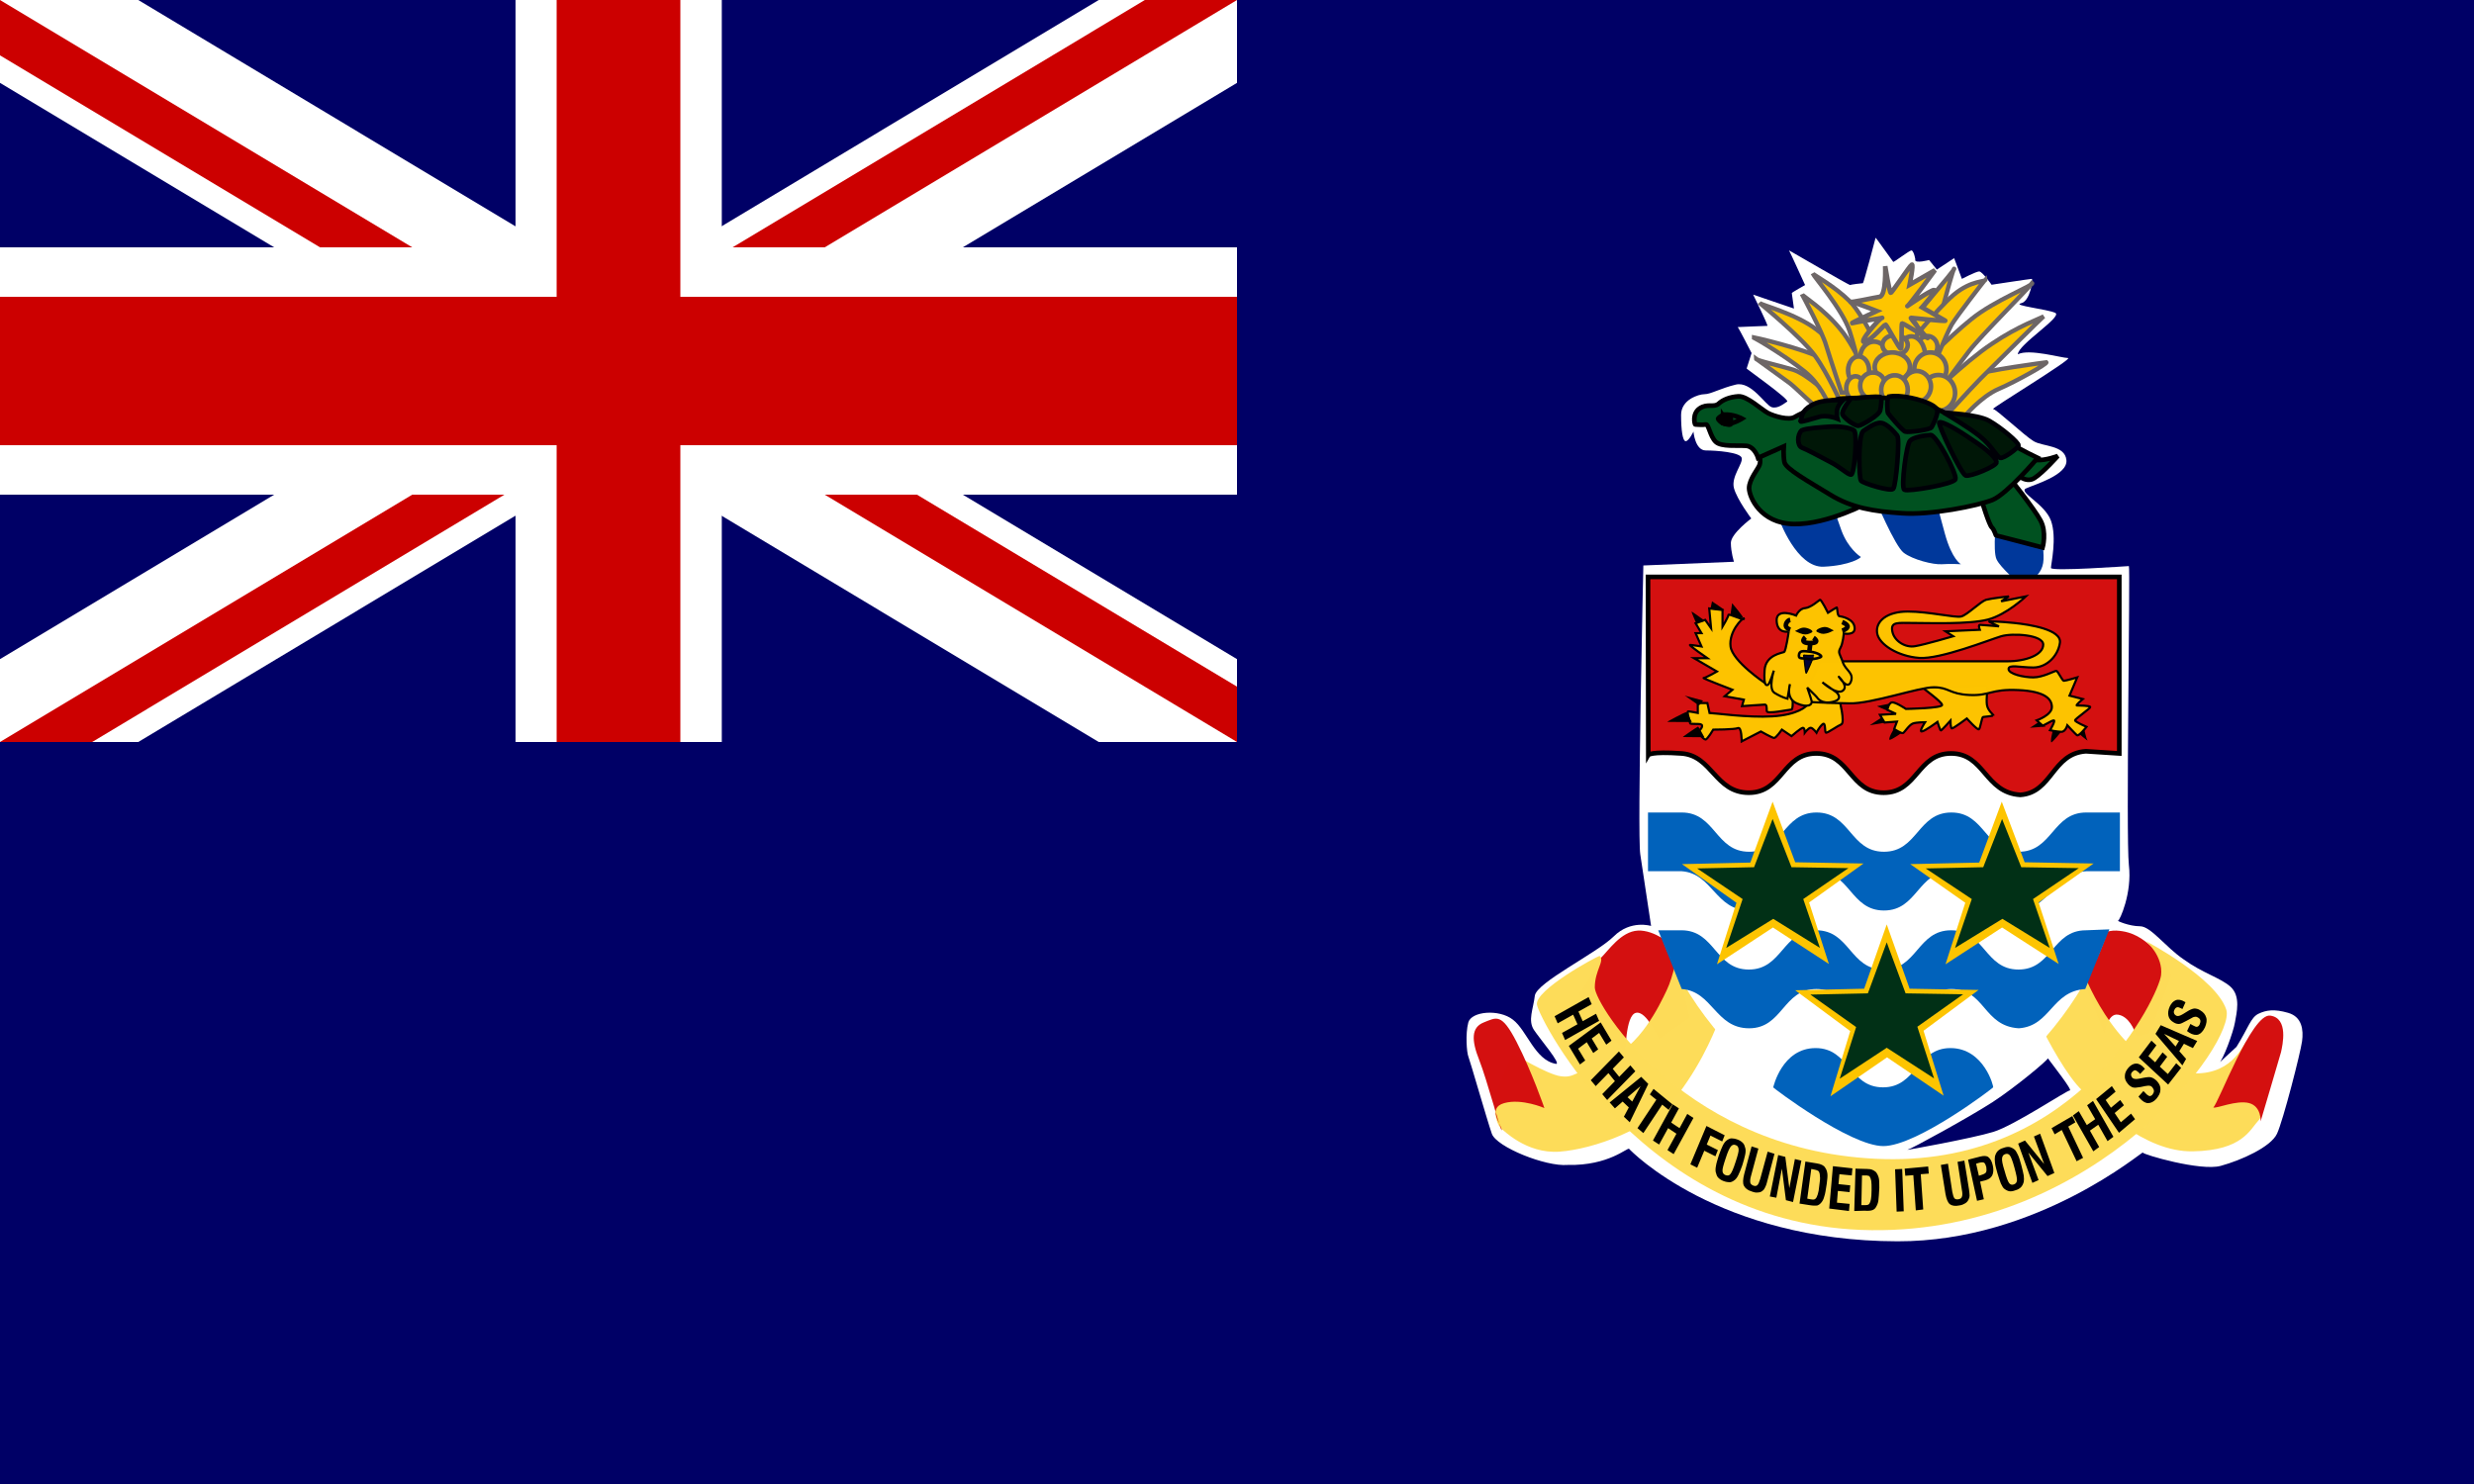 <?xml version="1.0" encoding="utf-8"?>
<!-- Generator: Adobe Illustrator 20.0.0, SVG Export Plug-In . SVG Version: 6.00 Build 0)  -->
<!DOCTYPE svg PUBLIC "-//W3C//DTD SVG 1.1//EN" "http://www.w3.org/Graphics/SVG/1.1/DTD/svg11.dtd">
<svg version="1.1" id="Layer_1" xmlns="http://www.w3.org/2000/svg" xmlns:xlink="http://www.w3.org/1999/xlink" x="0px" y="0px"
	 viewBox="0 0 800 480" style="enable-background:new 0 0 800 480;" xml:space="preserve">
<style type="text/css">
	.st0{fill:#000066;}
	.st1{fill:#FFFFFF;}
	.st2{fill:#CC0000;}
	.st3{fill:#FEC500;stroke:#6D6666;stroke-width:1.403;}
	.st4{fill:#FEC500;stroke:#6D6666;stroke-width:1.497;}
	.st5{fill:#00389B;}
	.st6{fill:#005120;stroke:#000000;stroke-width:1.497;}
	.st7{stroke:#000000;stroke-width:1.497;}
	.st8{fill:#001707;stroke:#000007;stroke-width:1.497;}
	.st9{fill:#D40F0F;fill-opacity:0.996;}
	.st10{fill:#FDDC59;fill-opacity:0.996;}
	.st11{fill:#FDC400;}
	.st12{fill:#D40F0F;fill-opacity:0.996;stroke:#000000;stroke-width:1.497;}
	.st13{fill:#0062BB;fill-opacity:0.996;}
	.st14{fill:#FDC400;fill-opacity:0.996;stroke:#000000;stroke-width:0.701;}
	.st15{fill-opacity:0.996;}
	.st16{fill:#000039;fill-opacity:0.996;stroke:#000000;stroke-width:0.421;}
	.st17{fill:none;stroke:#000000;stroke-width:0.842;}
	.st18{fill:none;stroke:#000000;stroke-width:1.497;}
	.st19{fill:#003017;fill-opacity:0.996;}
	.st20{fill:none;}
</style>
<path class="st0" d="M0,0h800v480H0V0z"/>
<path class="st0" d="M0,0h400v200H0V0z"/>
<g>
	<path class="st1" d="M0,0v26.8L355.3,240H400v-26.8L44.7,0L0,0L0,0z M400,0v26.8L44.7,240H0v-26.8L355.3,0H400z"/>
	<path class="st1" d="M166.7,0v240h66.7V0H166.7z M0,80v80h400V80H0z"/>
	<path class="st2" d="M0,96v48h400V96H0z M180,0v240h40V0H180z M0,240l133.3-80h29.8L29.8,240H0z M0,0l133.3,80h-29.8L0,17.9V0z
		 M236.9,80L370.2,0H400L266.7,80H236.9L236.9,80z M400,240l-133.3-80h29.8L400,222.1V240L400,240z"/>
</g>
<g>
	<path class="st1" d="M577.9,129.9c-1,0.6-3,2.4-5,1.8c-2-0.6-6.6-8.5-11.6-7.3c-5,1.2-8.1,3.1-10.1,3.1c-2,0-7.6,1.8-7.6,6.7
		c0,4.9,0.5,8.5,1.5,8.5s2.5-3.1,2.5-3.1s0.5,6.1,4,6.1s11.1,0.6,11.6,2.4c0.5,1.8-3.5,6.1-2.5,9.8c1,3.7,5.6,9.8,5.6,9.8
		s-6.6,4.9-6.6,7.9s1,6.1,1,6.1l-29.3,1.2c0,0-2,86.6-1,93.4c1,6.7,3.5,23.2,3.5,23.2s-6.6-2.1-12.1,3.4c-5.6,5.5-25,14.9-25.5,19.2
		s-2.3,7.9-0.3,11c2,3,9.1,11.3,7.1,11c-6.8-1.2-9.3-10.8-13.9-14.3c-4.5-3.5-13.4-2.7-14.4,0.9c-1,3.7-0.5,9.8,0,11
		c0.5,1.2,6.1,20.7,7.6,25s17.4,10.7,24.5,10.1c13.4,0.3,19.4-5.8,19.9-5.2c0.5,0.6,28.8,29.8,86.8,29.9
		c45.2,0.1,79.3-29.3,79.3-28.7c0,0.6,18.7,6.1,25.2,4.3c6.6-1.8,16.2-6.1,18.2-10.4c2-4.3,7.6-26.2,8.1-29.9c0.5-3.7,0-7.9-4.5-9.2
		s-7.1-0.9-9.6,0.3s-3.3,4.6-7.1,10.7c-2,1.8-7.3,6.7-5.8,5.5s4.8-10.4,5.3-13.4c0.5-3,2-8.5-1.5-11.6c-3.5-3-8.9-4.3-15.1-8.8
		c-5.9-4-10.6-10.7-14.1-10.7c-3.5,0-7.6-1.8-7.1-1.8s4.6-8.9,3.5-18c-1-9.2,0.5-96.7,0-96.7c-0.5,0-25.2,1.8-25.2,0.6s2-9.8,0-15.3
		c-2-5.5-10.6-9.2-8.1-10.4s13.6-4.3,13.1-9.2s-7.6-4.3-10.6-6.1c-3-1.8-12.1-10.4-13.1-10.4c-1,0,26.3-16.5,24.2-16.5
		c-2,0-12.6-3.1-16.2-1.2c0-3.1,14.6-12.2,12.1-13.4c-2.5-1.2-14.1-2.4-11.1-3.1c3-0.6,4-7.9,3.5-7.9S644,92.1,644,92.1
		s-3-4.3-4-4.3c-1,0-5.6,2.4-5.6,2.4l-2.5-6.7l-5.6,3.7l-2.5-3.1c0,0-4.5,1.2-4.5,0c0.2,0-0.5-3.1-1.2-3.1c-0.7,0-5.7,3.9-5.9,3.7
		c-0.2-0.2-5.7-8-5.7-7.8s-3.9,14.7-4.1,14.7c-0.2,0-3.9,0.4-4.1,0.6c-0.2,0.2-20-11.4-19.8-11.2c0.2,0.2,5.2,11.2,5.2,11.2
		s-4.3,2.4-4.3,2.6c0,0.2,0.7,5,0.7,5l-13.2-4.5c0,0,5,10.1,4.6,10.1c-0.4,0-9.8,0.4-9.6,0.4c0.2,0,4.5,8.4,4.5,8.4l-1.6,5
		C564.7,119.3,578.9,129.3,577.9,129.9L577.9,129.9z M662.2,342.3c1.3,1.8,8.1,10.4,7.1,10.4s-17.9,11.3-24.7,13.4
		c-6.8,2.1-29,6.1-27.8,5.8c1.3-0.3,19.9-10.5,27.5-15.4C651.8,351.6,662.2,342.9,662.2,342.3L662.2,342.3z M556.7,342
		c-1,1.2-5.8,10.7-5.8,10.7s13.9,9.8,24.2,13.4c10.3,3.7,28,4.9,27,4.6c-1-0.3-22.2-9.8-28.3-14.6C567.8,351.1,556.9,342,556.7,342
		L556.7,342z"/>
	<g>
		<path class="st3" d="M567.8,116c0,0,8.8,6.4,10.9,7.9c2,1.5,8.6,8.2,9.1,7.9c0.5-0.3,4-3.7,4-3.7s-7.3-7-11.9-8.5
			C575.3,118.2,567.8,116.6,567.8,116z"/>
		<path class="st3" d="M566.5,109c0.8,0,14.6,8.5,18.9,12.8c4.3,4.3,6.1,9.8,6.6,9.8c0.5,0,7.1-1.2,6.8-1.2c-0.3,0-3-11-9.3-14.3
			C583.2,112.7,566.8,109,566.5,109z"/>
		<path class="st3" d="M631.9,86.9c-0.3,0-2.8,9.2-3.5,11.9c-0.8,2.7-2,8.5-2,8.5s-11.1,1.2-10.6-0.3
			C616.2,105.5,632.6,86.9,631.9,86.9z"/>
		<path class="st3" d="M569,98c0,0,13.1,10.7,17.7,16.8c4.5,6.1,9.1,16.8,9.3,16.8c0.3,0,12.4-3.1,12.4-2.7c0,0.3-14.1-17.1-21-22.3
			C580.6,101.4,569.3,98.6,569,98z"/>
		<path class="st3" d="M582.7,95.2c0,0,6.6,12.2,7.8,16.5c1.3,4.3,5,15.3,5,15.3h10.3c0,0-5-13.7-10.6-20.4
			C589.7,99.8,582.9,95.8,582.7,95.2z"/>
		<path class="st3" d="M586.2,88.5c0.3,0.9,9.6,11.6,11.9,18.6c2.3,7,4,15.9,4,15.9l9.1-2.7c0,0-8.1-18-13.1-22.9
			C593,92.4,586.7,89.1,586.2,88.5z"/>
		<path class="st3" d="M661.7,117.2c0,0-18.9,2.4-25.7,4.6s-10.6,10.1-10.6,10.1s8.8,4,9.3,3.4c0.5-0.6,5.8-7,11.6-9.5
			C652.1,123.3,662.2,117.6,661.7,117.2L661.7,117.2z"/>
		<path class="st3" d="M660.9,102.3c-0.5,0.3-15.6,15.3-20.4,20.1c-4.8,4.9-9.3,10.1-9.8,10.4c-0.5,0.3-9.8-1.5-9.3-2.1
			c0.5-0.6,13.9-13.7,22.7-19.5C652.8,105.3,660.1,102.9,660.9,102.3z"/>
		<path class="st3" d="M657.1,91.6c-1.5,2.1-16.4,16.8-20.4,22c-4,5.2-10.6,14.3-10.6,14.3s-7.8-4.3-7.3-6.1
			c0.5-1.8,11.1-12.5,18.7-18.6C645,97.1,657.9,92.2,657.1,91.6z"/>
		<path class="st3" d="M642,90.4c-0.3,0.3-9.1,11.6-10.9,14.6c-1.8,3.1-7.1,16.5-7.1,16.5s-7.8-8.2-7.8-8.5
			c0-0.3,9.8-12.8,15.6-17.7C637.7,90.4,642.2,91.3,642,90.4z"/>
		<path class="st4" d="M620.1,107.1c0,2.1-1.4,3.9-3.2,3.9c-1.8,0-3.2-1.7-3.2-3.9s1.4-3.9,3.2-3.9
			C618.7,103.2,620.1,104.9,620.1,107.1z M626.5,112.2c0,1.9-1.4,3.5-3.2,3.5s-3.2-1.5-3.2-3.5c0-1.9,1.4-3.5,3.2-3.5
			S626.5,110.3,626.5,112.2z M612.2,108.4c0,1.9-1.8,3.5-3.9,3.5c-2.2,0-3.9-1.5-3.9-3.5c0-1.9,1.8-3.5,3.9-3.5
			S612.2,106.5,612.2,108.4z"/>
		<path class="st4" d="M622.6,115.5c0,3.7-2,6.7-4.5,6.7s-4.5-3-4.5-6.7c0-3.7,2-6.7,4.5-6.7S622.6,111.8,622.6,115.5z M610.5,115.7
			c0,2.9-2,5.2-4.5,5.2s-4.5-2.3-4.5-5.2s2-5.2,4.5-5.2S610.5,112.8,610.5,115.7z"/>
		<path class="st4" d="M604.4,119.8c0,2.5-1.5,4.5-3.4,4.5s-3.4-2-3.4-4.5c0-2.5,1.5-4.5,3.4-4.5
			C602.9,115.3,604.4,117.3,604.4,119.8z M629.4,119.4c0,3-2.3,5.4-5.2,5.4c-2.9,0-5.2-2.4-5.2-5.4c0-3,2.3-5.4,5.2-5.4
			C627.1,114,629.4,116.4,629.4,119.4z M616.9,111.6c0,1.8-1.8,3.2-4.1,3.2s-4.1-1.4-4.1-3.2c0-1.8,1.8-3.2,4.1-3.2
			S616.9,109.8,616.9,111.6z"/>
		<path class="st4" d="M617.6,118.7c0,2.6-2.6,4.7-5.7,4.7s-5.7-2.1-5.7-4.7s2.6-4.7,5.7-4.7S617.6,116.1,617.6,118.7z M632.2,127.1
			c0,3.2-2.4,5.8-5.4,5.8c-3,0-5.4-2.6-5.4-5.8c0-3.2,2.4-5.8,5.4-5.8C629.8,121.3,632.2,123.9,632.2,127.1z M603,125.6
			c0,2.1-1.4,3.9-3,3.9s-3-1.7-3-3.9s1.4-3.9,3-3.9S603,123.5,603,125.6z"/>
		<path class="st4" d="M624.4,125c0,2.7-2.1,5-4.6,5c-2.6,0-4.6-2.2-4.6-5s2.1-5,4.6-5C622.3,120,624.4,122.2,624.4,125z
			 M609.7,124.8c0,2.4-1.8,4.3-4.1,4.3c-2.3,0-4.1-1.9-4.1-4.3c0-2.4,1.8-4.3,4.1-4.3C607.9,120.4,609.7,122.4,609.7,124.8z"/>
		<path class="st4" d="M616.9,126.1c0,2.6-1.9,4.7-4.3,4.7c-2.4,0-4.3-2.1-4.3-4.7s1.9-4.7,4.3-4.7
			C615,121.3,616.9,123.4,616.9,126.1z M598.3,97.6c1.1,0,8.6,3,8.6,3s-9.3,4.3-7.9,3.9s10.4-1.7,9.6-1.7c-0.7,0-7.9,8.2-5.7,7.8
			c2.1-0.4,6.4-5.6,6.8-5.6c0.4,0,4.6,8.2,5,7.8c0.4-0.4,0-8.2,0.4-8.2c0.4,0,8.9,5.2,8.2,4.7c-0.7-0.4-5.7-6.5-5.4-6.5
			c0.4,0,11.8,1.3,11.1,0.9c-0.7-0.4-7.5-4.3-7.5-4.3s5-5.6,3.9-5.6s-9.3,5.6-8.6,5.2c0.7-0.4,8.9-11.6,8.9-11.6l-8.2,4.7
			c0,0,1.4-6.9,0.7-6.5c-0.7,0.4-6.4,9.1-6.8,9.1s-1.8-8.6-1.8-8.6s0.4,9.5-1.8,9.9C605.8,96.3,598.3,98,598.3,97.6L598.3,97.6z"/>
	</g>
	<g>
		<path class="st5" d="M575.1,167.3c0.2,0.9,5.9,16.4,14.6,16s12.3-3,12-3.2c-0.4-0.2-4.1-2.8-6.2-8.4c-2.1-5.6-2.5-8-2.5-8
			L575.1,167.3L575.1,167.3z M606.3,161.3c0,0,6.4,15.3,9.3,17.5c2.9,2.2,9.5,3.9,12.3,3.7c2.9-0.2,6.2,0,6.2,0s-2.9-1.5-5.2-9.9
			s-3-11.2-3-11.2H606.3L606.3,161.3z M645.6,166.9c0,0-1.3,11.2,0,14s7.5,8,7.5,8s7.5-1.1,7.7-8c0.2-6.9-2.5-13.4-2.5-13.4
			L645.6,166.9L645.6,166.9z"/>
		<path class="st6" d="M569,147.3c0,0,0.4,1.7,0,3c-0.4,1.3-3.4,4.7-3.4,7.6c0,2.8,3.6,11.4,14.5,11.6c10.9,0.2,24.6-7.1,24.5-7.3
			c-0.2-0.2-26.1-21.1-26.4-20.9C577.7,141.4,569,147.7,569,147.3L569,147.3z M640.9,162.2c0,0,2.3,7.6,3.2,8.4
			c0.9,0.9,1.2,2.6,1.4,2.6s15,3.9,15,3.9s1.4-5-0.7-8.8c-2.1-3.9-10.2-14-10.2-14L640.9,162.2L640.9,162.2z M651.1,152.9
			c0.4,0,3.9,3.7,6.8,1.7c2.9-1.9,7.5-7.1,7.5-7.1s-3.9,1.5-6.8,1.3C655.7,148.6,651.3,153.1,651.1,152.9z"/>
		<path class="st6" d="M568.5,148.1c0,0-1.1-3.7-3.9-3.9c-2.9-0.2-8,0.4-9.8-1.3c-1.8-1.7-2.3-5.8-3.2-5.6c-0.9,0.2-3.2,0-3.4,0
			c-0.2,0-1.1-3.5,1.4-5.2s4.6-0.2,6.1-1.5c1.4-1.3,3.6-2.2,6.4-2.4s7.5,4.3,9.6,5.4c2.1,1.1,6.8,2.4,8.6,1.3
			c1.8-1.1,11.8-5.8,15.3-6c3.6-0.2,11.1-0.4,13.9-0.2s14.1,1.9,17.5,3.9c3.4,1.9,21.4,9.5,23.9,11.2c2.5,1.7,8,4.3,8,4.3
			s-9.8,11.6-14.6,13.6c-4.8,1.9-20.2,5-29.3,4.3c-9.1-0.6-16.2-1.7-23.2-6c-7-4.3-14.5-8.4-14.8-10.6c-0.4-2.2-0.2-5-0.2-5
			L568.5,148.1L568.5,148.1z"/>
		<path class="st6" d="M557.4,134.1c-0.4,0.2-2.1,1.1-1.8,1.5c0.4,0.4,1.1,1.7,3.2,1.5c2.1-0.2,4.5-1.7,4.5-1.7
			S560.6,133.9,557.4,134.1z"/>
		<path class="st7" d="M557.2,134.5v2.4c0,0,2.5,0.9,2.5,0.2c0-0.6,0.2-2.2-0.4-2.2C558.8,135,557.4,134.8,557.2,134.5z"/>
		<path class="st8" d="M582.2,136.3c0.6-1.4,0-3.2,3.7-5.3c3.7-2.1,10-1.5,10-1.5s-1.8,1.7-1.9,3.4c-0.1,1.8,0.1,2.5,0.1,2.5
			s-3.5-1.4-6.1-0.5C585.3,135.7,582.3,136.6,582.2,136.3z M598.6,128.9c-0.4,0.2-3.2,4-2.8,5.1c0.3,1.1,4,3.9,5.2,3.7
			c1.2-0.2,6.7-3.4,7-5s0.6-3.7,0.1-4.2C607.7,127.9,598.7,129,598.6,128.9z M610.7,128.3c-0.7,0.8-0.4,4.9-0.2,5.3
			c0.3,0.5,4.6,5.7,5.6,6c0.9,0.3,8-0.5,8.5-1.4c0.6-0.9,2.3-4.8,1.8-5.7c-0.5-0.9-2-2.1-6.7-3.4C614.9,127.9,612.2,128,610.7,128.3
			z M628.5,133.4c1.1,0.7,7.8,4.6,11.7,7.7c3.9,3.1,5.5,6.7,6.6,7c1.1,0.3,5.7-3.1,5.9-4c0.2-0.9-5.6-5.8-9.5-8
			C639.3,133.9,628.5,133.6,628.5,133.4z M627.1,136.6c-0.6,0.6,7.1,16.7,8.5,17.2c1.5,0.5,10.2-3.1,10-4.3
			c-0.1-1.2-2.4-3.7-7.8-7.2C632.6,138.7,628.2,136.3,627.1,136.6z M617.7,142.5c-1.2,0.8-3.1,15.3-1.9,15.9
			c1.2,0.7,16-1.8,16.5-3.4c0.6-1.6-6.1-14.3-8-14.3C622.3,140.8,618.8,141.4,617.7,142.5L617.7,142.5z M602.4,139.5
			c-1.6,1.8-1.3,15.2-0.6,16c0.7,0.8,9.5,3.6,10.4,2.6c0.9-1,2.2-16.1,1.3-17.2s-3.3-3.9-5.2-4.1
			C606.4,136.5,603.3,138.9,602.4,139.5z M582.6,139.2c-1.5,1.4-1.5,5,0.1,5.6c1.6,0.6,5.5,2.7,9.1,4.6c3.7,1.9,5.7,4.2,6.8,4.1
			c1.1-0.1,2.1-13.5,0.9-14.3c-1.1-0.8-4.5-1.4-7.6-1.2C588.8,138.2,584.2,138.5,582.6,139.2z"/>
	</g>
	<path class="st9" d="M517.5,310c2.6-2.5,6.6-8.7,12.1-9c5.5-0.3,11.2,4.8,11.2,4.8s5.8,23.5,5.5,23.5c-0.3,0-9.5,6.7-9.8,6.7
		c-0.3,0-4-9.2-7.5-8.4c-3.5,0.8-3.2,13.4-3.7,12.6s-15.2-18.2-14.7-18.8C511.2,320.9,517.8,310.8,517.5,310L517.5,310z
		 M669.4,306.9c1.7-0.3,9.5-6.2,15-5.9c5.5,0.3,8.6,2.8,11.5,5.3c2.9,2.5,6.3,9,6.3,9s-6.9,19-7.5,19s-3.5,1.7-4,0.3
		s-2.3-5.9-5.8-6.4c-3.5-0.6-4.3,6.2-4.3,6.2L669.4,306.9L669.4,306.9z"/>
	<path class="st10" d="M673.2,312.8c0,1.7,10.6,28,27.9,33c17.3,5,22.7-4.8,24.7-8.1c2-3.4,9.2-3.1,9.2-3.1s-1.7,24.6-4.6,27.7
		c-2.9,3.1-5.2,9.8-21.3,10.1c-16.1,0.3-30.8-15.1-35.7-19.6c-4.9-4.5-11.2-16.2-13.8-21.6C657,326,673.4,313.4,673.2,312.8
		L673.2,312.8z M485.6,365.2c0.3,0,7.8,8.1,18.7,7.3c10.9-0.8,29.6-7.3,38.3-18.5c8.6-11.2,12.9-23.2,12.9-23.2
		s-12.7-22.4-12.9-22.4c-0.3,0-1.4,7.3-3.7,12c-2.3,4.8-8.6,18.2-19.3,22.4c-10.6,4.2-10.6,5.9-15,5.3c-4.3-0.6-15.5-7.3-15.5-7.6
		c0-0.3-5.5,13.2-5.5,13.2S482.4,362.4,485.6,365.2L485.6,365.2z"/>
	<path class="st10" d="M517.3,309.2c-0.8,0-21.2,11.1-20.3,15.8c0.8,4.8,35,72.1,108.2,72.9c73.2,0.8,118-61,114.7-71.3
		c-3.3-10.3-26-22.2-26-22.2s5.7,4.8,4.9,11.1c-0.8,6.3-26,61-89.5,59.4c-63.5-1.6-93.6-49.9-93.6-55.5S519,310.8,517.3,309.2
		L517.3,309.2z"/>
	<path class="st9" d="M715.7,358.2c1.7-1.4,12.4-30.5,18.4-29.7c6,0.8,4,9.5,3.5,11.8c-0.6,2.2-6.6,22.4-6.6,22.4s0.3-4.8-3.7-5.9
		C723.2,355.7,716.6,358.7,715.7,358.2L715.7,358.2z M485.6,365.5c0-1.6-4.9-7.1,0.8-8.7c5.7-1.6,13,1.6,13,1.6s-4.1-11.9-9-21.4
		c-4.9-9.5-6.5-7.9-10.6-6.3c-4.1,1.6-4,5.8-1.5,12.1C480.8,349.1,485.6,367.1,485.6,365.5L485.6,365.5z"/>
	<path class="st11" d="M552.7,311.1l7.1-23.9l-19.6-15l24.6-0.6l8-23.6l8.1,23.6l24.6,0.5l-19.5,15.1l7.2,23.9l-20.2-14.2
		L552.7,311.1z"/>
	<path class="st1" d="M685.2,186.6v92c0.2,45-45.7,84.4-76.1,92c-30.5-7.7-76.3-47.1-76.1-92v-92L685.2,186.6L685.2,186.6z"/>
	<path class="st12" d="M532.9,186.6l0.1,57.6c0,0,0.7-1.2,10.7-0.5c10,0.7,10.9,12.7,21.8,12.7c10.9,0,10.9-12.7,21.8-12.7
		s10.9,12.7,21.8,12.7s10.9-12.7,21.8-12.7s10.9,12.7,22.4,13.4c10.3-0.7,10.3-13.4,21.2-14.1l10.8,0.7v-57.1L532.9,186.6
		L532.9,186.6z"/>
	<path class="st13" d="M532.9,262.8v19h10.9c10,0.7,10.9,12.7,21.8,12.7c10.9,0,10.9-12.7,21.8-12.7c10.9,0,10.9,12.7,21.8,12.7
		c10.9,0,10.9-12.7,21.8-12.7c10.9,0,10.3,12,21.8,12.7c10.3-0.7,10.8-12,21.8-12.7h10.9v-19h-10.9c-10.9,0-10.9,12.7-21.8,12.7
		s-10.9-12.7-21.8-12.7c-10.9,0-10.9,12.7-21.8,12.7c-10.9,0-10.9-12.7-21.8-12.7s-10.9,12.7-21.8,12.7s-10.9-12.7-21.8-12.7
		L532.9,262.8L532.9,262.8z M536.2,300.9l7.6,19c10,0.7,10.9,12.7,21.8,12.7c10.9,0,10.9-12.7,21.8-12.7c10.9,0,10.9,12.7,21.8,12.7
		c10.9,0,10.9-12.7,21.8-12.7s10.3,12,21.8,12.7c10.3-0.7,10.6-12,21.5-12.7l7.8-19.3l-7.6,0.3c-10.9,0-10.9,12.7-21.8,12.7
		c-10.9,0-10.9-12.7-21.8-12.7c-10.9,0-10.9,12.7-21.8,12.7c-10.9,0-10.9-12.7-21.8-12.7c-10.9,0-10.9,12.7-21.8,12.7
		c-10.9,0-10.9-12.7-21.8-12.7H536.2L536.2,300.9z M609,370.7c10.9,0,35.8-19,35.5-19c0.3,0-2.9-12.7-13.8-12.7
		s-10.9,12.7-21.8,12.7c-10.9,0-10.9-12.7-21.8-12.7c-10.9,0-13.7,12.7-13.7,12.7C573.1,351.7,598.2,370.7,609,370.7L609,370.7z"/>
	<path class="st14" d="M552.8,230.6c1.2,0,12.3,1.6,20.4,1.1c8-0.5,11.1-3.2,11.1-3.8v-1.6h10.5c0,0,1.9,7.5,0.6,8
		c-1.2,0.5-4.3,2.7-4.9,2.7s0-3.8-1.2-2.7c-1.2,1.1-1.9,2.7-1.9,2.7s-1.2-1.6-1.9-1.6s-1.9,1.6-1.9,1.6s0-1.6-0.6-1.6
		c-0.6,0-3.7,2.7-3.7,2.7l-3.1-2.1c0,0-1.9,2.7-2.5,2.7s-4.3-2.1-4.3-2.1l-6.2,3.2c0,0,0-4.8-1.2-4.3c-1.2,0.5-8,0.5-8,0.5
		s-1.9,3.2-2.5,3.2s-3.1-2.7-2.5-2.7s1.9-1.6,1.2-2.1c-0.6-0.5-3.7,0-3.7-0.5s-1.2-3.8-0.6-3.8s3.1,0.5,3.1,0.5v-3.2h3.1
		L552.8,230.6L552.8,230.6z"/>
	<path class="st14" d="M563.9,200c-0.6,0-4.9,4.3-4.3,9.1c0.6,4.8,11.1,11.8,11.1,11.8s5.6-2.1,7.4,0s1.9,8.6,1.2,8.6s-8,1.6-8,0.5
		c0-1.1,0-2.1-0.6-2.1s-7.4,0.5-7.4,0.5l0.6-2.1l-6.2-1.1l2.5-2.1c0,0-9.9-3.8-9.3-3.8s4.3-2.1,4.3-2.1l-7.4-4.3h4.3
		c0,0-6.2-4.3-5.6-4.3c0.6,0,3.7,0.5,3.7,0.5l-1.9-4.3h1.9l-1.9-3.2l3.1-1.1l1.9,2.7l-0.6-6.4l4.3,0.5v5.4c0,0,1.9-3.2,1.9-3.8
		S564.5,201.1,563.9,200L563.9,200z"/>
	<path class="st15" d="M659.5,233.3c-0.8,0.7-3.1,2.1-3.1,2.1s5.2-0.4,5.1-0.4S659.7,233.7,659.5,233.3z M664,235.8
		c-0.3,0.4-1.2,4.6-0.6,4.3c0.6-0.3,3.1-3.4,3.1-3.4L664,235.8z M671.1,236.3c0.8,0.7,4.3,3.8,3.9,3.1c-0.5-0.7-0.9-3.5-1.2-3.6
		C673.4,235.7,671.4,236.6,671.1,236.3L671.1,236.3z M608.9,231.9c-0.5,0.1-4.3,2.7-4.3,2.7s6.5-1.1,6.2-1.1
		C610.5,233.5,608.8,232.3,608.9,231.9z M612.9,235.1c-0.6,0.5-2.6,4.3-1.8,4.2c0.8-0.1,4.2-2.5,4.2-2.5L612.9,235.1L612.9,235.1z
		 M610.5,229.9c-0.5-0.1-3.7-1.5-3.5-1.5c0.2,0,4.3-0.9,4.3-0.9L610.5,229.9z M549.4,228.2l-4.6-3.2l5.9,1.6L549.4,228.2
		L549.4,228.2z M545.4,230.3c-0.6,0-6.5,3.2-6.3,3.2s8.2,0.1,8,0C546.9,233.4,545.7,230.6,545.4,230.3L545.4,230.3z M549.1,235
		c-0.6,0.3-5.2,3.4-4.9,3.4c0.3,0,6.9,0.1,6.9,0S549.3,235.1,549.1,235z M548.5,201.6c0,0-1.7-3.8-1.5-3.8s4.3,3,4.3,3L548.5,201.6z
		 M553.1,196.9c0-0.1,0.5-2.4,0.5-2.4s4.2,2.8,4,2.8S553.4,197.3,553.1,196.9L553.1,196.9z M559.6,198.6c0-0.1,0.5-3.5,0.5-3.5
		s3.9,4.6,3.5,4.7C563.3,200,559.9,199.2,559.6,198.6z"/>
	<path class="st14" d="M621.4,222.1c0,0.3,6.5,4.8,6.6,5.9c0.2,1.1-11.7,1.3-11.7,1.3s-3.4-2.3-4.5-2.1c-1.1,0.1-1.5,2.4-1.5,2.4
		l2.8,1.3l-5.2,0.3l1.5,2.5l4-0.3l-0.9,2.4c0,0,2.5,1.6,2.9,1.3c0.5-0.3,2-2.7,3.2-3.1c1.2-0.4,3.9-0.4,3.9-0.4s-2,3-1.1,3
		c0.9,0,5.1-3.1,5.1-3.1s0.9,2.8,1.1,2.8c0.2,0,3.1-3.2,3.1-3.2s0,2.5,0.5,2.5s4.8-3.2,4.8-3.2s3.4,3.8,3.9,3.5c0.5-0.3,0.9-4,1.4-4
		s3.4-0.4,3.4-0.5s-1.9-1.5-2.2-3.4c-0.3-1.9,0.3-6.3,0.2-6.3S621.7,222.5,621.4,222.1L621.4,222.1z"/>
	<path class="st14" d="M588.6,213.9H649c6.2,0,11.7-2.1,11.7-5.4c0-3.2-9.9-3.8-13.6-2.7c-3.7,1.1-19.7,7.5-26.5,7s-13-4.3-13.6-8
		c-0.6-3.8,3.1-7,9.9-7s15.4,2.1,17.3,1.6s6.2-4.8,8-5.4c1.9-0.5,7.4-1.1,7.4-1.1l-2.5,1.6l8-1.6c0,0-6.2,5.9-12.3,7.5
		c-6.2,1.6-19.1,1.1-24.1,1.1s-7.4-0.5-6.8,2.7c0.6,3.2,4.3,5.4,7.4,4.8c3.1-0.5,12.3-3.2,12.3-3.2l-2.5-1.6l11.1-0.5
		c0,0-0.6-1.6,0-1.6s6.2,0.5,6.2,0.5s-3.7-1.6-3.1-1.6s3.1,0,8,0.5c4.9,0.5,15.4,2.1,14.8,6.4c-0.6,4.3-4.3,8-8.6,8
		c-4.3,0-8-1.1-8,0.5c0,1.6,4.9,2.7,8,2.7c3.1,0,6.8-2.1,7.4-2.1s1.9,3.2,2.5,3.2s4.3-1.1,4.3-1.1l-2.5,5.9l4.3,1.1
		c0,0-2.5,2.1-1.9,2.1s4.3,0,4.3,0.5s-4.9,3.8-4.9,4.3c0,0.5,3.7,2.1,3.7,2.1s-2.5,3.2-3.1,2.7c-0.6-0.5-3.1-3.2-3.1-3.2
		s-0.6,2.1-1.9,2.1s-3.7-0.5-3.7-0.5s1.9-3.2,1.2-3.2s-3.7,2.1-3.7,1.6l-1.8-1.6c0,0,4.9-1.7,4.9-4.3c0-2.5-2-5.1-10.9-5.5
		c-8.9-0.4-9.1,1.9-15.7,1.6c-6.6-0.3-6.6-2.5-11.6-2.5c-4.9,0-20.2,5.4-27.3,5.2c-7.1-0.1-16-0.5-15.7-0.8
		C582.9,226.7,588.4,214.3,588.6,213.9L588.6,213.9z"/>
	<path class="st14" d="M576.9,210.9c-0.6,0.3-6,0.9-6.3,5.9c-0.3,5,0.5,5,1.1,4.7c0.6-0.3,1.9-4.6,1.9-4.6s-1.9,5.9,0.2,7.2
		c1.3,0.8,2.7,1.5,4.2,1.9l0.8-4.7c0,0-1.5,4.6,2.2,6.2c3.7,1.6,5.1,0.4,4.8-0.8c-0.3-1.2-1.4-4.3-1.4-4.3s2.9,2.8,3.1,3.1
		c0.2,0.3,1.5,2.4,5.2,1.5c3.7-0.9,1.1-3.1,1.1-3.1l-4.5-3.2c0,0,4.6,4.2,6.6,2.7c2-1.5-1.5-4.7-1.4-4.6c0.2,0.1,2.9,4.6,4,1.7
		s-1.7-3.6-2.6-6.3c-0.9-2.7-1.7-3-0.8-4.6c0.9-1.6,1.1-4.7,1.1-4.7s3.9,0.8,3.5-2c-0.3-2.8-4.2-3.5-4.9-3.6c-0.8-0.1-0.6-3-0.9-2.8
		c-0.3,0.1-2.8,1.7-2.8,1.7s-2.2-4.4-2.6-4.2c-0.5,0.3-2.9,2.5-4.8,2.7c-1.9,0.1-2.9,2.4-2.9,2.4s-6.5-2.7-6.3,1.7
		c0.2,4.4,3.9,3.4,3.9,3.5S577.5,210.6,576.9,210.9L576.9,210.9z"/>
	<path class="st15" d="M580.4,204.1c0.7-0.2,1.8-1.2,3.1-1.1c1.3,0.1,3.3,1.1,2.3,1.6c-1,0.5-1.7,0.8-2.9,0.5
		C581.8,204.8,580.9,204.3,580.4,204.1L580.4,204.1z M593,203.9c-0.7-0.2-1.8-1.2-3.1-1.1c-1.3,0.1-3.3,1.1-2.3,1.6
		c1,0.5,1.7,0.8,2.9,0.5C591.6,204.7,592.5,204.1,593,203.9L593,203.9z"/>
	<path class="st16" d="M583.2,211.8c0.2,0.7,0.6,6.3,0.9,5.9c0.3-0.4,2.6-5.8,2.5-5.8C586.5,212,583.4,212.1,583.2,211.8
		L583.2,211.8z"/>
	<path class="st17" d="M581.7,212c0.1-1.6,1.2-1.5,3.7-1.2c2.5,0.3,3.7,1.3,3.5,1.6c-0.2,0.3-2.2,0.9-3.9,0.8
		C583.1,212.7,581.6,213.4,581.7,212z"/>
	<path class="st18" d="M585.4,208l-0.3,2.5 M595.7,201.2c0,0,2,0.8,1.7,1.6c-0.3,0.8-1.7,1.2-1.7,1.2 M578.9,200.5
		c-0.5,0.1-1.1,0.4-1.4,1.5c-0.3,1.1,1.4,1.7,1.4,1.7"/>
	<path class="st18" d="M583.8,206.1c0,0-2.2,1.9,1.5,1.9c3.7,0,1.1-1.7,1.1-1.7"/>
	<path class="st11" d="M591.9,354.6l6.4-21.1l-17.8-13.2l22.3-0.5l7.3-20.8l7.4,20.8l22.3,0.4L622,333.4l6.5,21L610.2,342
		L591.9,354.6z"/>
	<path class="st19" d="M594.9,348.9l5.3-16.7l-14.8-10.5l18.6-0.4l6.1-16.5l6.1,16.5l18.6,0.3L620,332.1l5.4,16.7l-15.3-9.9
		L594.9,348.9z"/>
	<path class="st11" d="M555.2,311.9l6.3-19.9l-17.6-12.5L566,279l7.2-19.7l7.3,19.6l22.1,0.4L585,291.9l6.4,19.9L573.3,300
		L555.2,311.9z"/>
	<path class="st19" d="M558.2,306.6l5.3-15.8l-14.7-9.9l18.4-0.4l6-15.6l6.1,15.6l18.4,0.3l-14.6,10l5.4,15.8l-15.1-9.4L558.2,306.6
		z"/>
	<path class="st11" d="M629.1,311.9l6.4-19.9l-17.8-12.5L640,279l7.3-19.7l7.4,19.6l22.3,0.4l-17.8,12.6l6.5,19.9L647.4,300
		L629.1,311.9z"/>
	<path class="st19" d="M632.2,306.6l5.4-15.8l-14.9-9.9l18.6-0.4l6.1-15.6l6.2,15.6l18.6,0.3l-14.8,10l5.4,15.8l-15.3-9.4
		L632.2,306.6z"/>
	<path class="st20" d="M502.8,323.4c8,34.5,41.9,60.2,87.5,66.2c58.6,7.8,114.5-21.9,124.8-66.3"/>
	<path d="M502.7,328.7l11-6.2l1,2.3l-4.3,2.4l1.4,3.1l4.3-2.4l1,2.3l-11,6.2l-1-2.3l5-2.8l-1.4-3.1l-5,2.8L502.7,328.7 M507.3,338.3
		l10.3-7.6l3.5,5.9l-1.7,1.3l-2.3-3.8l-2.4,1.8l2.1,3.5l-1.6,1.2l-2.1-3.5l-2.8,2.1l2.3,3.8l-1.7,1.3L507.3,338.3 M514.4,349.4
		l9.1-9.3l1.6,1.9l-3.6,3.7l2.1,2.6l3.6-3.7l1.6,1.9l-9.1,9.3l-1.6-1.9l4.1-4.2l-2.1-2.6l-4.1,4.2L514.4,349.4 M526.3,354.9l1.5,1.4
		l2.7-5L526.3,354.9 M520.5,356.6l10.2-8.3l2.3,2.3l-6,12.4l-1.9-1.8l1.6-3l-2-1.9l-2.5,2.2L520.5,356.6 M529.5,364.9l6.1-9.2
		l-2.1-1.7l1.2-1.8l6.1,5l-1.2,1.8l-2.1-1.7l-6.1,9.2L529.5,364.9 M534.5,368.9l6.4-11.7l2,1.3l-2.5,4.6l2.7,1.8l2.5-4.6l2,1.3
		l-6.4,11.7l-2-1.3l2.9-5.3l-2.7-1.8l-2.9,5.3L534.5,368.9 M546.6,376.6l5.2-12.4l5.9,3l-0.8,2l-3.8-1.9l-1.2,2.9l3.6,1.8l-0.8,2
		l-3.6-1.8l-2.3,5.5L546.6,376.6 M558,374.7c-0.7,2.1-1.1,3.5-1,4.1c0,0.6,0.4,1.1,1,1.3c0.6,0.2,1.1,0.2,1.5-0.3
		c0.4-0.4,1-1.7,1.7-3.9c0.7-2.1,1.1-3.5,1-4.2s-0.3-1.1-0.9-1.3c-0.6-0.3-1.1-0.1-1.5,0.3C559.3,371.2,558.7,372.5,558,374.7
		 M555.8,373.7c0.5-1.4,0.9-2.4,1.3-3.2c0.4-0.8,0.8-1.3,1.2-1.6c0.5-0.4,1.1-0.7,1.6-0.7s1.2,0.1,2,0.4c0.8,0.3,1.3,0.7,1.7,1.1
		c0.4,0.4,0.6,1,0.8,1.8c0.1,0.5,0.1,1.2-0.1,2.1c-0.2,0.9-0.5,2-0.9,3.3c-0.5,1.4-0.9,2.4-1.3,3.2c-0.4,0.8-0.8,1.3-1.2,1.6
		c-0.5,0.4-1.1,0.7-1.6,0.7s-1.2-0.1-2-0.4s-1.3-0.7-1.7-1.1c-0.4-0.4-0.6-1-0.8-1.8c-0.1-0.5-0.1-1.2,0.1-2.1
		C555,376.2,555.4,375.1,555.8,373.7 M566.4,370.8l2.2,0.7l-2.4,8.9c-0.3,1-0.3,1.7-0.2,2.2c0.1,0.4,0.5,0.7,1,0.9
		c0.6,0.2,1,0.1,1.3-0.2c0.3-0.3,0.6-1,0.9-2l2.4-8.8l2.2,0.7l-2.4,9.1c-0.2,0.9-0.5,1.5-0.7,1.9c-0.2,0.4-0.4,0.7-0.7,0.9
		c-0.4,0.4-1,0.6-1.5,0.6c-0.6,0.1-1.2,0-2-0.3c-1.4-0.4-2.2-1.1-2.6-1.9c-0.4-0.8-0.3-2.1,0.1-3.7L566.4,370.8 M572.3,387l2.7-13.4
		l2.3,0.6l1.3,10.1l1.8-9.4l2.1,0.5l-2.7,13.4l-2.3-0.6l-1.3-10.2l-1.8,9.4L572.3,387 M584.4,387.7l1,0.2c0.5,0.1,0.9,0.1,1.1,0.1
		c0.2,0,0.4-0.2,0.6-0.3c0.3-0.3,0.5-0.8,0.7-1.4c0.2-0.6,0.4-1.6,0.5-2.9c0.2-1.3,0.3-2.3,0.2-2.9c0-0.6-0.1-1.1-0.3-1.5
		c-0.1-0.2-0.3-0.3-0.5-0.4c-0.2-0.1-0.5-0.2-1-0.3l-1-0.2L584.4,387.7 M581.9,389.3l1.9-13.6l3.7,0.6c0.7,0.1,1.3,0.3,1.7,0.5
		c0.4,0.2,0.8,0.5,1,0.9c0.4,0.5,0.6,1.2,0.7,1.9c0.1,0.7,0,1.8-0.2,3.3c-0.3,1.9-0.5,3.3-0.8,4.1c-0.2,0.8-0.5,1.4-0.9,1.9
		c-0.4,0.5-0.8,0.8-1.3,1c-0.5,0.1-1.4,0.1-2.6-0.1L581.9,389.3 M591.5,390.9l1.2-13.7l6.3,0.7l-0.2,2.3l-4-0.4l-0.3,3.2l3.8,0.4
		l-0.2,2.2l-3.8-0.4l-0.3,3.8l4.1,0.4l-0.2,2.3L591.5,390.9 M601.9,389.8l1,0c0.5,0,0.9,0,1.1-0.1c0.2-0.1,0.4-0.2,0.5-0.4
		c0.2-0.3,0.4-0.8,0.5-1.4c0.1-0.6,0.2-1.6,0.2-3c0-1.3,0-2.3-0.1-2.9c-0.1-0.6-0.3-1.1-0.5-1.4c-0.1-0.2-0.3-0.3-0.5-0.3
		c-0.2-0.1-0.5-0.1-1-0.1l-1,0L601.9,389.8 M599.6,391.7L600,378l3.7,0.1c0.8,0,1.4,0.1,1.8,0.3c0.4,0.2,0.8,0.4,1.1,0.7
		c0.4,0.5,0.7,1.1,0.9,1.8c0.2,0.7,0.2,1.8,0.2,3.3c-0.1,1.9-0.2,3.3-0.3,4.1c-0.1,0.8-0.4,1.5-0.7,2c-0.3,0.6-0.7,0.9-1.2,1.1
		c-0.5,0.2-1.4,0.3-2.6,0.2L599.6,391.7 M613.3,391.9l-0.5-13.7l2.3-0.1l0.5,13.7L613.3,391.9 M619.5,391.5l-0.8-11.4l-2.6,0.2
		l-0.2-2.3l7.6-0.7l0.2,2.3l-2.6,0.2l0.8,11.4L619.5,391.5 M627.6,376.8l2.3-0.4l1.4,9.1c0.2,1,0.4,1.7,0.7,2.1
		c0.3,0.3,0.7,0.4,1.3,0.3c0.6-0.1,1-0.4,1.1-0.8c0.2-0.4,0.2-1.2,0-2.2l-1.4-9.1l2.2-0.4l1.5,9.3c0.1,0.9,0.2,1.6,0.2,2
		c0,0.4-0.1,0.8-0.3,1.2c-0.2,0.5-0.6,1-1.1,1.3c-0.5,0.3-1.1,0.6-1.9,0.7c-1.4,0.3-2.4,0.1-3.1-0.4c-0.7-0.6-1.1-1.7-1.4-3.3
		L627.6,376.8 M639.9,380.3l0.9-0.3c0.7-0.2,1.2-0.5,1.4-0.8c0.2-0.4,0.2-0.9,0.1-1.7c-0.2-0.7-0.4-1.2-0.7-1.4
		c-0.3-0.2-0.8-0.2-1.6,0l-1,0.3L639.9,380.3 M639.3,388.4l-2.9-13.3l3.9-1c1.2-0.3,2.1-0.3,2.7,0.2s1.1,1.3,1.4,2.7
		c0.3,1.3,0.2,2.4-0.2,3.2c-0.4,0.8-1.2,1.3-2.3,1.6l-1.6,0.4l1.2,5.7L639.3,388.4 M648.2,378.7c0.6,2.2,1.1,3.5,1.5,4
		c0.4,0.5,0.9,0.6,1.5,0.4c0.6-0.2,0.9-0.6,1-1.2c0.1-0.6-0.2-2-0.8-4.2s-1.1-3.5-1.5-4c-0.4-0.5-0.9-0.6-1.5-0.4
		c-0.6,0.2-0.9,0.6-1,1.3S647.5,376.5,648.2,378.7 M645.9,379.5c-0.4-1.4-0.7-2.5-0.8-3.4c-0.1-0.9-0.1-1.6,0-2.1
		c0.2-0.7,0.5-1.3,0.9-1.7s1-0.8,1.8-1c0.8-0.3,1.4-0.4,2-0.3c0.5,0.1,1.1,0.4,1.6,0.8c0.4,0.3,0.7,0.9,1.1,1.7
		c0.4,0.8,0.7,1.9,1.1,3.3c0.4,1.4,0.6,2.5,0.8,3.4c0.1,0.9,0.1,1.6,0,2.1c-0.2,0.7-0.5,1.3-0.9,1.7c-0.4,0.4-1,0.8-1.8,1
		c-0.8,0.3-1.4,0.4-2,0.3c-0.5-0.1-1.1-0.4-1.6-0.8c-0.4-0.3-0.7-0.9-1.1-1.7C646.7,382,646.3,380.9,645.9,379.5 M657.2,382.6
		l-4.6-12.7l2.2-1l6.2,7.6l-3.3-8.9l2-0.9l4.6,12.7l-2.2,1l-6.2-7.6l3.3,8.9L657.2,382.6 M671.5,375.6l-4.8-10.1l-2.3,1.4l-1-2
		l6.7-3.9l1,2l-2.3,1.4l4.8,10.1L671.5,375.6 M676.9,372.4l-6.6-11.6l1.9-1.4l2.6,4.5l2.7-1.9l-2.6-4.5l1.9-1.4l6.6,11.6l-1.9,1.4
		l-3-5.3l-2.7,1.9l3,5.3L676.9,372.4 M685.2,366.4l-7.4-10.9l5.1-4.2l1.2,1.8l-3.2,2.7l1.7,2.5l3-2.5l1.2,1.7l-3,2.5l2,3l3.3-2.8
		l1.3,1.8L685.2,366.4 M691.5,354.7l1.6-1.8l0.6,0.6c0.5,0.6,1,0.9,1.3,1c0.3,0.1,0.7-0.1,1-0.4c0.3-0.4,0.5-0.8,0.5-1.2
		c0-0.4-0.2-0.8-0.5-1.2c-0.3-0.3-0.5-0.5-0.9-0.5c-0.3-0.1-0.8,0-1.5,0.1l-1.4,0.3c-1.2,0.2-2.1,0.3-2.6,0.1
		c-0.5-0.2-1-0.5-1.5-1.1c-0.7-0.8-1.1-1.7-1-2.6c0-0.9,0.4-1.8,1.2-2.7c0.8-0.9,1.7-1.3,2.5-1.3s1.7,0.5,2.5,1.4
		c0.1,0.1,0.1,0.2,0.2,0.2c0,0.1,0.1,0.1,0.1,0.1l-1.6,1.7l-0.2-0.3c-0.5-0.5-0.9-0.8-1.2-0.9c-0.4-0.1-0.7,0.1-1.1,0.5
		c-0.3,0.3-0.4,0.6-0.4,0.9c0,0.3,0.1,0.6,0.4,1c0.4,0.4,1.1,0.5,2.2,0.3c0,0,0,0,0,0l1.5-0.3c1.1-0.2,1.9-0.3,2.5-0.1
		c0.6,0.2,1.2,0.6,1.8,1.2c0.8,0.9,1.2,1.8,1.1,2.8c0,1-0.5,1.9-1.3,2.9c-0.9,1-1.8,1.4-2.7,1.4c-0.9,0-1.8-0.6-2.7-1.6
		C691.9,355.2,691.8,355,691.5,354.7L691.5,354.7 M701.1,350.8l-9.5-8.8l4.1-5.4l1.6,1.5l-2.6,3.5l2.2,2l2.4-3.2l1.5,1.4l-2.4,3.2
		l2.6,2.4l2.7-3.5l1.6,1.5L701.1,350.8 M703.5,338.5l1.1-1.8l-4.8-2.3L703.5,338.5 M705.7,344.6l-8.7-10.2l1.7-2.8l11.8,5.1
		l-1.4,2.3l-2.9-1.4l-1.5,2.4l2.2,2.5L705.7,344.6 M707.2,333.5l1.1-2.3l0.7,0.4c0.7,0.4,1.2,0.6,1.5,0.5c0.3-0.1,0.6-0.3,0.8-0.8
		c0.2-0.5,0.3-0.9,0.2-1.3c-0.1-0.4-0.4-0.7-0.8-0.9c-0.3-0.2-0.7-0.3-1-0.2c-0.3,0-0.8,0.2-1.4,0.6l-1.3,0.7c-1.1,0.6-1.9,1-2.4,1
		c-0.5,0-1.1-0.1-1.7-0.5c-0.9-0.5-1.5-1.2-1.7-2.1s-0.1-1.9,0.4-3c0.5-1.1,1.2-1.8,2-2.1c0.8-0.3,1.8-0.1,2.8,0.5
		c0.1,0.1,0.2,0.1,0.2,0.1c0.1,0,0.1,0.1,0.1,0.1l-1,2.2l-0.3-0.2c-0.6-0.3-1.1-0.5-1.4-0.4c-0.4,0.1-0.7,0.4-0.9,0.9
		c-0.2,0.4-0.2,0.7-0.1,1c0.1,0.3,0.3,0.6,0.7,0.8c0.5,0.3,1.2,0.1,2.2-0.5c0,0,0,0,0,0l1.3-0.8c0.9-0.6,1.7-0.9,2.3-1
		c0.6,0,1.3,0.1,2,0.6c1,0.6,1.6,1.3,1.9,2.3c0.3,0.9,0.1,2-0.4,3.2c-0.6,1.2-1.3,2-2.1,2.3c-0.8,0.3-1.9,0.1-3-0.6
		C707.6,333.8,707.4,333.6,707.2,333.5L707.2,333.5"/>
</g>
</svg>
